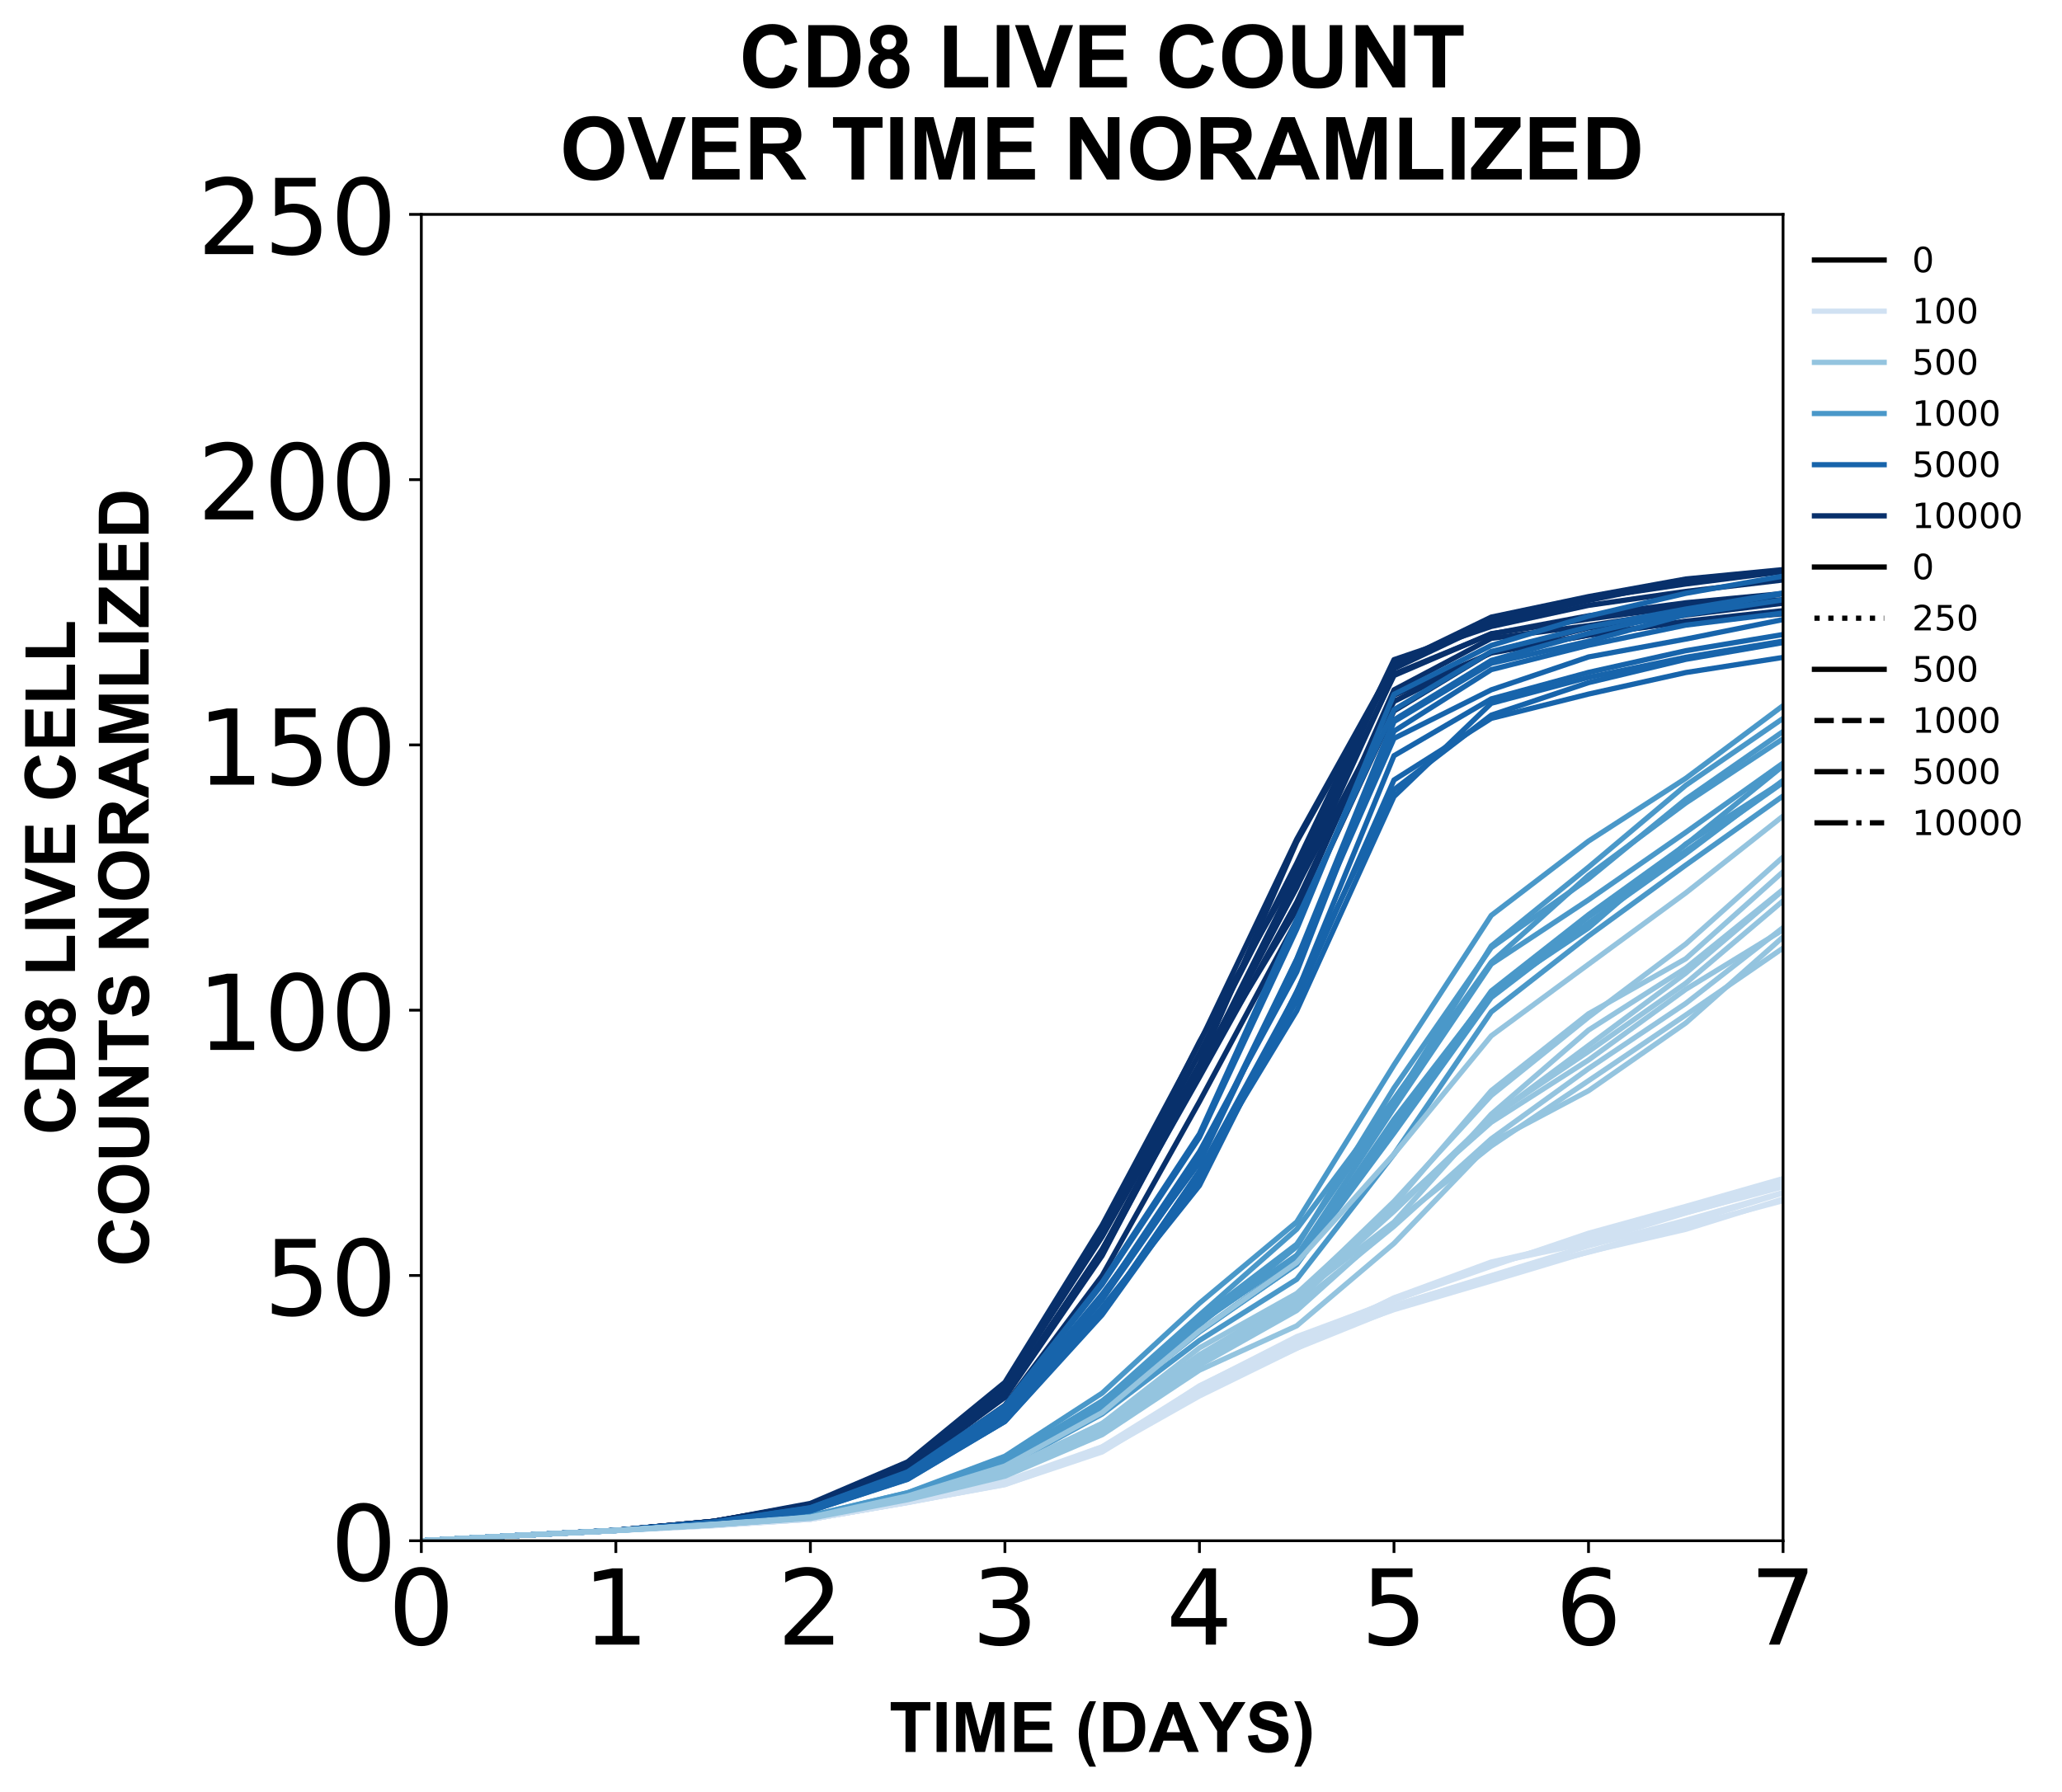<?xml version="1.0" encoding="utf-8" standalone="no"?>
<!DOCTYPE svg PUBLIC "-//W3C//DTD SVG 1.1//EN"
  "http://www.w3.org/Graphics/SVG/1.1/DTD/svg11.dtd">
<!-- Created with matplotlib (https://matplotlib.org/) -->
<svg height="514.025pt" version="1.1" viewBox="0 0 591.463 514.025" width="591.463pt" xmlns="http://www.w3.org/2000/svg" xmlns:xlink="http://www.w3.org/1999/xlink">
 <defs>
  <style type="text/css">
*{stroke-linecap:butt;stroke-linejoin:round;}
  </style>
 </defs>
 <g id="figure_1">
  <g id="patch_1">
   <path d="M -0 514.025 
L 591.463 514.025 
L 591.463 0 
L -0 0 
z
" style="fill:#ffffff;"/>
  </g>
  <g id="axes_1">
   <g id="patch_2">
    <path d="M 120.851 442.022 
L 511.451 442.022 
L 511.451 61.502 
L 120.851 61.502 
z
" style="fill:#ffffff;"/>
   </g>
   <g id="matplotlib.axis_1">
    <g id="xtick_1">
     <g id="line2d_1">
      <defs>
       <path d="M 0 0 
L 0 3.5 
" id="m09c9335e29" style="stroke:#000000;stroke-width:0.8;"/>
      </defs>
      <g>
       <use style="stroke:#000000;stroke-width:0.8;" x="120.851" xlink:href="#m09c9335e29" y="442.022"/>
      </g>
     </g>
     <g id="text_1">
      <!-- 0 -->
      <defs>
       <path d="M 31.781 66.406 
Q 24.172 66.406 20.328 58.906 
Q 16.5 51.422 16.5 36.375 
Q 16.5 21.391 20.328 13.891 
Q 24.172 6.391 31.781 6.391 
Q 39.453 6.391 43.281 13.891 
Q 47.125 21.391 47.125 36.375 
Q 47.125 51.422 43.281 58.906 
Q 39.453 66.406 31.781 66.406 
z
M 31.781 74.219 
Q 44.047 74.219 50.516 64.516 
Q 56.984 54.828 56.984 36.375 
Q 56.984 17.969 50.516 8.266 
Q 44.047 -1.422 31.781 -1.422 
Q 19.531 -1.422 13.062 8.266 
Q 6.594 17.969 6.594 36.375 
Q 6.594 54.828 13.062 64.516 
Q 19.531 74.219 31.781 74.219 
z
" id="DejaVuSans-48"/>
      </defs>
      <g transform="translate(111.307 471.817)scale(0.3 -0.3)">
       <use xlink:href="#DejaVuSans-48"/>
      </g>
     </g>
    </g>
    <g id="xtick_2">
     <g id="line2d_2">
      <g>
       <use style="stroke:#000000;stroke-width:0.8;" x="176.651" xlink:href="#m09c9335e29" y="442.022"/>
      </g>
     </g>
     <g id="text_2">
      <!-- 1 -->
      <defs>
       <path d="M 12.406 8.297 
L 28.516 8.297 
L 28.516 63.922 
L 10.984 60.406 
L 10.984 69.391 
L 28.422 72.906 
L 38.281 72.906 
L 38.281 8.297 
L 54.391 8.297 
L 54.391 0 
L 12.406 0 
z
" id="DejaVuSans-49"/>
      </defs>
      <g transform="translate(167.107 471.817)scale(0.3 -0.3)">
       <use xlink:href="#DejaVuSans-49"/>
      </g>
     </g>
    </g>
    <g id="xtick_3">
     <g id="line2d_3">
      <g>
       <use style="stroke:#000000;stroke-width:0.8;" x="232.451" xlink:href="#m09c9335e29" y="442.022"/>
      </g>
     </g>
     <g id="text_3">
      <!-- 2 -->
      <defs>
       <path d="M 19.188 8.297 
L 53.609 8.297 
L 53.609 0 
L 7.328 0 
L 7.328 8.297 
Q 12.938 14.109 22.625 23.891 
Q 32.328 33.688 34.812 36.531 
Q 39.547 41.844 41.422 45.531 
Q 43.312 49.219 43.312 52.781 
Q 43.312 58.594 39.234 62.25 
Q 35.156 65.922 28.609 65.922 
Q 23.969 65.922 18.812 64.312 
Q 13.672 62.703 7.812 59.422 
L 7.812 69.391 
Q 13.766 71.781 18.938 73 
Q 24.125 74.219 28.422 74.219 
Q 39.75 74.219 46.484 68.547 
Q 53.219 62.891 53.219 53.422 
Q 53.219 48.922 51.531 44.891 
Q 49.859 40.875 45.406 35.406 
Q 44.188 33.984 37.641 27.219 
Q 31.109 20.453 19.188 8.297 
z
" id="DejaVuSans-50"/>
      </defs>
      <g transform="translate(222.907 471.817)scale(0.3 -0.3)">
       <use xlink:href="#DejaVuSans-50"/>
      </g>
     </g>
    </g>
    <g id="xtick_4">
     <g id="line2d_4">
      <g>
       <use style="stroke:#000000;stroke-width:0.8;" x="288.251" xlink:href="#m09c9335e29" y="442.022"/>
      </g>
     </g>
     <g id="text_4">
      <!-- 3 -->
      <defs>
       <path d="M 40.578 39.312 
Q 47.656 37.797 51.625 33 
Q 55.609 28.219 55.609 21.188 
Q 55.609 10.406 48.188 4.484 
Q 40.766 -1.422 27.094 -1.422 
Q 22.516 -1.422 17.656 -0.516 
Q 12.797 0.391 7.625 2.203 
L 7.625 11.719 
Q 11.719 9.328 16.594 8.109 
Q 21.484 6.891 26.812 6.891 
Q 36.078 6.891 40.938 10.547 
Q 45.797 14.203 45.797 21.188 
Q 45.797 27.641 41.281 31.266 
Q 36.766 34.906 28.719 34.906 
L 20.219 34.906 
L 20.219 43.016 
L 29.109 43.016 
Q 36.375 43.016 40.234 45.922 
Q 44.094 48.828 44.094 54.297 
Q 44.094 59.906 40.109 62.906 
Q 36.141 65.922 28.719 65.922 
Q 24.656 65.922 20.016 65.031 
Q 15.375 64.156 9.812 62.312 
L 9.812 71.094 
Q 15.438 72.656 20.344 73.438 
Q 25.25 74.219 29.594 74.219 
Q 40.828 74.219 47.359 69.109 
Q 53.906 64.016 53.906 55.328 
Q 53.906 49.266 50.438 45.094 
Q 46.969 40.922 40.578 39.312 
z
" id="DejaVuSans-51"/>
      </defs>
      <g transform="translate(278.707 471.817)scale(0.3 -0.3)">
       <use xlink:href="#DejaVuSans-51"/>
      </g>
     </g>
    </g>
    <g id="xtick_5">
     <g id="line2d_5">
      <g>
       <use style="stroke:#000000;stroke-width:0.8;" x="344.051" xlink:href="#m09c9335e29" y="442.022"/>
      </g>
     </g>
     <g id="text_5">
      <!-- 4 -->
      <defs>
       <path d="M 37.797 64.312 
L 12.891 25.391 
L 37.797 25.391 
z
M 35.203 72.906 
L 47.609 72.906 
L 47.609 25.391 
L 58.016 25.391 
L 58.016 17.188 
L 47.609 17.188 
L 47.609 0 
L 37.797 0 
L 37.797 17.188 
L 4.891 17.188 
L 4.891 26.703 
z
" id="DejaVuSans-52"/>
      </defs>
      <g transform="translate(334.507 471.817)scale(0.3 -0.3)">
       <use xlink:href="#DejaVuSans-52"/>
      </g>
     </g>
    </g>
    <g id="xtick_6">
     <g id="line2d_6">
      <g>
       <use style="stroke:#000000;stroke-width:0.8;" x="399.851" xlink:href="#m09c9335e29" y="442.022"/>
      </g>
     </g>
     <g id="text_6">
      <!-- 5 -->
      <defs>
       <path d="M 10.797 72.906 
L 49.516 72.906 
L 49.516 64.594 
L 19.828 64.594 
L 19.828 46.734 
Q 21.969 47.469 24.109 47.828 
Q 26.266 48.188 28.422 48.188 
Q 40.625 48.188 47.75 41.5 
Q 54.891 34.812 54.891 23.391 
Q 54.891 11.625 47.562 5.094 
Q 40.234 -1.422 26.906 -1.422 
Q 22.312 -1.422 17.547 -0.641 
Q 12.797 0.141 7.719 1.703 
L 7.719 11.625 
Q 12.109 9.234 16.797 8.062 
Q 21.484 6.891 26.703 6.891 
Q 35.156 6.891 40.078 11.328 
Q 45.016 15.766 45.016 23.391 
Q 45.016 31 40.078 35.438 
Q 35.156 39.891 26.703 39.891 
Q 22.75 39.891 18.812 39.016 
Q 14.891 38.141 10.797 36.281 
z
" id="DejaVuSans-53"/>
      </defs>
      <g transform="translate(390.307 471.817)scale(0.3 -0.3)">
       <use xlink:href="#DejaVuSans-53"/>
      </g>
     </g>
    </g>
    <g id="xtick_7">
     <g id="line2d_7">
      <g>
       <use style="stroke:#000000;stroke-width:0.8;" x="455.651" xlink:href="#m09c9335e29" y="442.022"/>
      </g>
     </g>
     <g id="text_7">
      <!-- 6 -->
      <defs>
       <path d="M 33.016 40.375 
Q 26.375 40.375 22.484 35.828 
Q 18.609 31.297 18.609 23.391 
Q 18.609 15.531 22.484 10.953 
Q 26.375 6.391 33.016 6.391 
Q 39.656 6.391 43.531 10.953 
Q 47.406 15.531 47.406 23.391 
Q 47.406 31.297 43.531 35.828 
Q 39.656 40.375 33.016 40.375 
z
M 52.594 71.297 
L 52.594 62.312 
Q 48.875 64.062 45.094 64.984 
Q 41.312 65.922 37.594 65.922 
Q 27.828 65.922 22.672 59.328 
Q 17.531 52.734 16.797 39.406 
Q 19.672 43.656 24.016 45.922 
Q 28.375 48.188 33.594 48.188 
Q 44.578 48.188 50.953 41.516 
Q 57.328 34.859 57.328 23.391 
Q 57.328 12.156 50.688 5.359 
Q 44.047 -1.422 33.016 -1.422 
Q 20.359 -1.422 13.672 8.266 
Q 6.984 17.969 6.984 36.375 
Q 6.984 53.656 15.188 63.938 
Q 23.391 74.219 37.203 74.219 
Q 40.922 74.219 44.703 73.484 
Q 48.484 72.75 52.594 71.297 
z
" id="DejaVuSans-54"/>
      </defs>
      <g transform="translate(446.107 471.817)scale(0.3 -0.3)">
       <use xlink:href="#DejaVuSans-54"/>
      </g>
     </g>
    </g>
    <g id="xtick_8">
     <g id="line2d_8">
      <g>
       <use style="stroke:#000000;stroke-width:0.8;" x="511.451" xlink:href="#m09c9335e29" y="442.022"/>
      </g>
     </g>
     <g id="text_8">
      <!-- 7 -->
      <defs>
       <path d="M 8.203 72.906 
L 55.078 72.906 
L 55.078 68.703 
L 28.609 0 
L 18.312 0 
L 43.219 64.594 
L 8.203 64.594 
z
" id="DejaVuSans-55"/>
      </defs>
      <g transform="translate(501.907 471.817)scale(0.3 -0.3)">
       <use xlink:href="#DejaVuSans-55"/>
      </g>
     </g>
    </g>
    <g id="text_9">
     <!-- TIME (DAYS) -->
     <defs>
      <path d="M 23.391 0 
L 23.391 59.469 
L 2.156 59.469 
L 2.156 71.578 
L 59.031 71.578 
L 59.031 59.469 
L 37.844 59.469 
L 37.844 0 
z
" id="Arial-BoldMT-84"/>
      <path d="M 6.844 0 
L 6.844 71.578 
L 21.297 71.578 
L 21.297 0 
z
" id="Arial-BoldMT-73"/>
      <path d="M 7.078 0 
L 7.078 71.578 
L 28.719 71.578 
L 41.703 22.75 
L 54.547 71.578 
L 76.219 71.578 
L 76.219 0 
L 62.797 0 
L 62.797 56.344 
L 48.578 0 
L 34.672 0 
L 20.516 56.344 
L 20.516 0 
z
" id="Arial-BoldMT-77"/>
      <path d="M 7.281 0 
L 7.281 71.578 
L 60.359 71.578 
L 60.359 59.469 
L 21.734 59.469 
L 21.734 43.609 
L 57.672 43.609 
L 57.672 31.547 
L 21.734 31.547 
L 21.734 12.062 
L 61.719 12.062 
L 61.719 0 
z
" id="Arial-BoldMT-69"/>
      <path id="Arial-BoldMT-32"/>
      <path d="M 29.938 -21.047 
L 20.516 -21.047 
Q 13.031 -9.766 9.125 2.391 
Q 5.219 14.547 5.219 25.922 
Q 5.219 40.047 10.062 52.641 
Q 14.266 63.578 20.703 72.797 
L 30.078 72.797 
Q 23.391 58.016 20.875 47.625 
Q 18.359 37.25 18.359 25.641 
Q 18.359 17.625 19.844 9.219 
Q 21.344 0.828 23.922 -6.734 
Q 25.641 -11.719 29.938 -21.047 
z
" id="Arial-BoldMT-40"/>
      <path d="M 7.234 71.578 
L 33.641 71.578 
Q 42.578 71.578 47.266 70.219 
Q 53.562 68.359 58.047 63.625 
Q 62.547 58.891 64.891 52.031 
Q 67.234 45.172 67.234 35.109 
Q 67.234 26.266 65.047 19.875 
Q 62.359 12.062 57.375 7.234 
Q 53.609 3.562 47.219 1.516 
Q 42.438 0 34.422 0 
L 7.234 0 
z
M 21.688 59.469 
L 21.688 12.062 
L 32.469 12.062 
Q 38.531 12.062 41.219 12.75 
Q 44.734 13.625 47.047 15.719 
Q 49.359 17.828 50.828 22.625 
Q 52.297 27.438 52.297 35.75 
Q 52.297 44.047 50.828 48.484 
Q 49.359 52.938 46.719 55.422 
Q 44.094 57.906 40.047 58.797 
Q 37.016 59.469 28.172 59.469 
z
" id="Arial-BoldMT-68"/>
      <path d="M 71.828 0 
L 56.109 0 
L 49.859 16.266 
L 21.234 16.266 
L 15.328 0 
L 0 0 
L 27.875 71.578 
L 43.172 71.578 
z
M 45.219 28.328 
L 35.359 54.891 
L 25.688 28.328 
z
" id="Arial-BoldMT-65"/>
      <path d="M 26.078 0 
L 26.078 30.125 
L -0.141 71.578 
L 16.797 71.578 
L 33.641 43.266 
L 50.141 71.578 
L 66.797 71.578 
L 40.484 30.031 
L 40.484 0 
z
" id="Arial-BoldMT-89"/>
      <path d="M 3.609 23.297 
L 17.672 24.656 
Q 18.953 17.578 22.828 14.25 
Q 26.703 10.938 33.297 10.938 
Q 40.281 10.938 43.812 13.891 
Q 47.359 16.844 47.359 20.797 
Q 47.359 23.344 45.875 25.125 
Q 44.391 26.906 40.672 28.219 
Q 38.141 29.109 29.109 31.344 
Q 17.484 34.234 12.797 38.422 
Q 6.203 44.344 6.203 52.828 
Q 6.203 58.297 9.297 63.062 
Q 12.406 67.828 18.234 70.312 
Q 24.078 72.797 32.328 72.797 
Q 45.797 72.797 52.609 66.891 
Q 59.422 60.984 59.766 51.125 
L 45.312 50.484 
Q 44.391 56 41.328 58.422 
Q 38.281 60.844 32.172 60.844 
Q 25.875 60.844 22.312 58.25 
Q 20.016 56.594 20.016 53.812 
Q 20.016 51.266 22.172 49.469 
Q 24.906 47.172 35.453 44.672 
Q 46 42.188 51.047 39.516 
Q 56.109 36.859 58.953 32.25 
Q 61.812 27.641 61.812 20.844 
Q 61.812 14.703 58.391 9.328 
Q 54.984 3.953 48.734 1.344 
Q 42.484 -1.266 33.156 -1.266 
Q 19.578 -1.266 12.297 5 
Q 5.031 11.281 3.609 23.297 
z
" id="Arial-BoldMT-83"/>
      <path d="M 3.375 -21.047 
Q 7.422 -12.359 9.078 -7.719 
Q 10.75 -3.078 12.156 2.969 
Q 13.578 9.031 14.25 14.469 
Q 14.938 19.922 14.938 25.641 
Q 14.938 37.25 12.453 47.625 
Q 9.969 58.016 3.266 72.797 
L 12.594 72.797 
Q 19.969 62.312 24.047 50.531 
Q 28.125 38.766 28.125 26.656 
Q 28.125 16.453 24.906 4.781 
Q 21.234 -8.297 12.844 -21.047 
z
" id="Arial-BoldMT-41"/>
     </defs>
     <g transform="translate(255.057 502.615)scale(0.2 -0.2)">
      <use xlink:href="#Arial-BoldMT-84"/>
      <use x="61.084" xlink:href="#Arial-BoldMT-73"/>
      <use x="88.867" xlink:href="#Arial-BoldMT-77"/>
      <use x="172.168" xlink:href="#Arial-BoldMT-69"/>
      <use x="238.867" xlink:href="#Arial-BoldMT-32"/>
      <use x="266.65" xlink:href="#Arial-BoldMT-40"/>
      <use x="299.951" xlink:href="#Arial-BoldMT-68"/>
      <use x="372.168" xlink:href="#Arial-BoldMT-65"/>
      <use x="444.244" xlink:href="#Arial-BoldMT-89"/>
      <use x="510.943" xlink:href="#Arial-BoldMT-83"/>
      <use x="577.643" xlink:href="#Arial-BoldMT-41"/>
     </g>
    </g>
   </g>
   <g id="matplotlib.axis_2">
    <g id="ytick_1">
     <g id="line2d_9">
      <defs>
       <path d="M 0 0 
L -3.5 0 
" id="m9131a59beb" style="stroke:#000000;stroke-width:0.8;"/>
      </defs>
      <g>
       <use style="stroke:#000000;stroke-width:0.8;" x="120.851" xlink:href="#m9131a59beb" y="442.022"/>
      </g>
     </g>
     <g id="text_10">
      <!-- 0 -->
      <g transform="translate(94.763 453.419)scale(0.3 -0.3)">
       <use xlink:href="#DejaVuSans-48"/>
      </g>
     </g>
    </g>
    <g id="ytick_2">
     <g id="line2d_10">
      <g>
       <use style="stroke:#000000;stroke-width:0.8;" x="120.851" xlink:href="#m9131a59beb" y="365.918"/>
      </g>
     </g>
     <g id="text_11">
      <!-- 50 -->
      <g transform="translate(75.676 377.315)scale(0.3 -0.3)">
       <use xlink:href="#DejaVuSans-53"/>
       <use x="63.623" xlink:href="#DejaVuSans-48"/>
      </g>
     </g>
    </g>
    <g id="ytick_3">
     <g id="line2d_11">
      <g>
       <use style="stroke:#000000;stroke-width:0.8;" x="120.851" xlink:href="#m9131a59beb" y="289.814"/>
      </g>
     </g>
     <g id="text_12">
      <!-- 100 -->
      <g transform="translate(56.588 301.211)scale(0.3 -0.3)">
       <use xlink:href="#DejaVuSans-49"/>
       <use x="63.623" xlink:href="#DejaVuSans-48"/>
       <use x="127.246" xlink:href="#DejaVuSans-48"/>
      </g>
     </g>
    </g>
    <g id="ytick_4">
     <g id="line2d_12">
      <g>
       <use style="stroke:#000000;stroke-width:0.8;" x="120.851" xlink:href="#m9131a59beb" y="213.71"/>
      </g>
     </g>
     <g id="text_13">
      <!-- 150 -->
      <g transform="translate(56.588 225.107)scale(0.3 -0.3)">
       <use xlink:href="#DejaVuSans-49"/>
       <use x="63.623" xlink:href="#DejaVuSans-53"/>
       <use x="127.246" xlink:href="#DejaVuSans-48"/>
      </g>
     </g>
    </g>
    <g id="ytick_5">
     <g id="line2d_13">
      <g>
       <use style="stroke:#000000;stroke-width:0.8;" x="120.851" xlink:href="#m9131a59beb" y="137.606"/>
      </g>
     </g>
     <g id="text_14">
      <!-- 200 -->
      <g transform="translate(56.588 149.003)scale(0.3 -0.3)">
       <use xlink:href="#DejaVuSans-50"/>
       <use x="63.623" xlink:href="#DejaVuSans-48"/>
       <use x="127.246" xlink:href="#DejaVuSans-48"/>
      </g>
     </g>
    </g>
    <g id="ytick_6">
     <g id="line2d_14">
      <g>
       <use style="stroke:#000000;stroke-width:0.8;" x="120.851" xlink:href="#m9131a59beb" y="61.502"/>
      </g>
     </g>
     <g id="text_15">
      <!-- 250 -->
      <g transform="translate(56.588 72.899)scale(0.3 -0.3)">
       <use xlink:href="#DejaVuSans-50"/>
       <use x="63.623" xlink:href="#DejaVuSans-53"/>
       <use x="127.246" xlink:href="#DejaVuSans-48"/>
      </g>
     </g>
    </g>
    <g id="text_16">
     <!-- CD8 LIVE CELL -->
     <defs>
      <path d="M 53.078 26.312 
L 67.094 21.875 
Q 63.875 10.156 56.375 4.469 
Q 48.875 -1.219 37.359 -1.219 
Q 23.094 -1.219 13.906 8.516 
Q 4.734 18.266 4.734 35.156 
Q 4.734 53.031 13.953 62.906 
Q 23.188 72.797 38.234 72.797 
Q 51.375 72.797 59.578 65.047 
Q 64.453 60.453 66.891 51.859 
L 52.594 48.438 
Q 51.312 54 47.281 57.219 
Q 43.266 60.453 37.5 60.453 
Q 29.547 60.453 24.578 54.734 
Q 19.625 49.031 19.625 36.234 
Q 19.625 22.656 24.5 16.891 
Q 29.391 11.141 37.203 11.141 
Q 42.969 11.141 47.109 14.797 
Q 51.266 18.453 53.078 26.312 
z
" id="Arial-BoldMT-67"/>
      <path d="M 16.016 38.625 
Q 10.688 40.875 8.266 44.797 
Q 5.859 48.734 5.859 53.422 
Q 5.859 61.422 11.453 66.641 
Q 17.047 71.875 27.344 71.875 
Q 37.547 71.875 43.188 66.641 
Q 48.828 61.422 48.828 53.422 
Q 48.828 48.438 46.234 44.547 
Q 43.656 40.672 38.969 38.625 
Q 44.922 36.234 48.016 31.641 
Q 51.125 27.047 51.125 21.047 
Q 51.125 11.141 44.797 4.938 
Q 38.484 -1.266 27.984 -1.266 
Q 18.219 -1.266 11.719 3.859 
Q 4.047 9.906 4.047 20.453 
Q 4.047 26.266 6.922 31.125 
Q 9.812 35.984 16.016 38.625 
z
M 18.844 52.438 
Q 18.844 48.344 21.156 46.047 
Q 23.484 43.75 27.344 43.75 
Q 31.25 43.75 33.594 46.062 
Q 35.938 48.391 35.938 52.484 
Q 35.938 56.344 33.609 58.656 
Q 31.297 60.984 27.484 60.984 
Q 23.531 60.984 21.188 58.641 
Q 18.844 56.297 18.844 52.438 
z
M 17.578 21.781 
Q 17.578 16.109 20.484 12.938 
Q 23.391 9.766 27.734 9.766 
Q 31.984 9.766 34.766 12.812 
Q 37.547 15.875 37.547 21.625 
Q 37.547 26.656 34.719 29.703 
Q 31.891 32.766 27.547 32.766 
Q 22.516 32.766 20.047 29.297 
Q 17.578 25.828 17.578 21.781 
z
" id="Arial-BoldMT-56"/>
      <path d="M 7.672 0 
L 7.672 71 
L 22.125 71 
L 22.125 12.062 
L 58.062 12.062 
L 58.062 0 
z
" id="Arial-BoldMT-76"/>
      <path d="M 25.531 0 
L -0.047 71.578 
L 15.625 71.578 
L 33.734 18.609 
L 51.266 71.578 
L 66.609 71.578 
L 40.969 0 
z
" id="Arial-BoldMT-86"/>
     </defs>
     <g transform="translate(21.516 325.657)rotate(-90)scale(0.2 -0.2)">
      <use xlink:href="#Arial-BoldMT-67"/>
      <use x="72.217" xlink:href="#Arial-BoldMT-68"/>
      <use x="144.434" xlink:href="#Arial-BoldMT-56"/>
      <use x="200.049" xlink:href="#Arial-BoldMT-32"/>
      <use x="227.832" xlink:href="#Arial-BoldMT-76"/>
      <use x="288.916" xlink:href="#Arial-BoldMT-73"/>
      <use x="316.699" xlink:href="#Arial-BoldMT-86"/>
      <use x="383.398" xlink:href="#Arial-BoldMT-69"/>
      <use x="450.098" xlink:href="#Arial-BoldMT-32"/>
      <use x="477.881" xlink:href="#Arial-BoldMT-67"/>
      <use x="550.098" xlink:href="#Arial-BoldMT-69"/>
      <use x="616.797" xlink:href="#Arial-BoldMT-76"/>
      <use x="677.881" xlink:href="#Arial-BoldMT-76"/>
     </g>
     <!-- COUNTS NORAMLIZED -->
     <defs>
      <path d="M 4.344 35.359 
Q 4.344 46.297 7.625 53.719 
Q 10.062 59.188 14.281 63.531 
Q 18.5 67.875 23.531 69.969 
Q 30.219 72.797 38.969 72.797 
Q 54.781 72.797 64.281 62.984 
Q 73.781 53.172 73.781 35.688 
Q 73.781 18.359 64.359 8.562 
Q 54.938 -1.219 39.156 -1.219 
Q 23.188 -1.219 13.766 8.516 
Q 4.344 18.266 4.344 35.359 
z
M 19.234 35.844 
Q 19.234 23.688 24.844 17.406 
Q 30.469 11.141 39.109 11.141 
Q 47.75 11.141 53.297 17.359 
Q 58.844 23.578 58.844 36.031 
Q 58.844 48.344 53.438 54.391 
Q 48.047 60.453 39.109 60.453 
Q 30.172 60.453 24.703 54.312 
Q 19.234 48.188 19.234 35.844 
z
" id="Arial-BoldMT-79"/>
      <path d="M 7.172 71.578 
L 21.625 71.578 
L 21.625 32.812 
Q 21.625 23.578 22.172 20.844 
Q 23.094 16.453 26.578 13.797 
Q 30.078 11.141 36.141 11.141 
Q 42.281 11.141 45.406 13.641 
Q 48.531 16.156 49.172 19.812 
Q 49.812 23.484 49.812 31.984 
L 49.812 71.578 
L 64.266 71.578 
L 64.266 33.984 
Q 64.266 21.094 63.094 15.766 
Q 61.922 10.453 58.766 6.781 
Q 55.609 3.125 50.328 0.953 
Q 45.062 -1.219 36.578 -1.219 
Q 26.312 -1.219 21.016 1.141 
Q 15.719 3.516 12.641 7.297 
Q 9.578 11.078 8.594 15.234 
Q 7.172 21.391 7.172 33.406 
z
" id="Arial-BoldMT-85"/>
      <path d="M 7.422 0 
L 7.422 71.578 
L 21.484 71.578 
L 50.781 23.781 
L 50.781 71.578 
L 64.203 71.578 
L 64.203 0 
L 49.703 0 
L 20.844 46.688 
L 20.844 0 
z
" id="Arial-BoldMT-78"/>
      <path d="M 7.328 0 
L 7.328 71.578 
L 37.75 71.578 
Q 49.219 71.578 54.422 69.641 
Q 59.625 67.719 62.75 62.781 
Q 65.875 57.859 65.875 51.516 
Q 65.875 43.453 61.125 38.203 
Q 56.391 32.953 46.969 31.594 
Q 51.656 28.859 54.703 25.578 
Q 57.766 22.312 62.938 13.969 
L 71.688 0 
L 54.391 0 
L 43.953 15.578 
Q 38.375 23.922 36.328 26.094 
Q 34.281 28.266 31.984 29.078 
Q 29.688 29.891 24.703 29.891 
L 21.781 29.891 
L 21.781 0 
z
M 21.781 41.312 
L 32.469 41.312 
Q 42.875 41.312 45.453 42.188 
Q 48.047 43.062 49.516 45.203 
Q 50.984 47.359 50.984 50.594 
Q 50.984 54.203 49.047 56.422 
Q 47.125 58.641 43.609 59.234 
Q 41.844 59.469 33.062 59.469 
L 21.781 59.469 
z
" id="Arial-BoldMT-82"/>
      <path d="M 1.078 0 
L 1.078 13.031 
L 38.672 59.469 
L 5.328 59.469 
L 5.328 71.578 
L 57.719 71.578 
L 57.719 60.359 
L 18.5 12.062 
L 59.234 12.062 
L 59.234 0 
z
" id="Arial-BoldMT-90"/>
     </defs>
     <g transform="translate(42.641 363.421)rotate(-90)scale(0.2 -0.2)">
      <use xlink:href="#Arial-BoldMT-67"/>
      <use x="72.217" xlink:href="#Arial-BoldMT-79"/>
      <use x="150" xlink:href="#Arial-BoldMT-85"/>
      <use x="222.217" xlink:href="#Arial-BoldMT-78"/>
      <use x="294.434" xlink:href="#Arial-BoldMT-84"/>
      <use x="355.518" xlink:href="#Arial-BoldMT-83"/>
      <use x="422.217" xlink:href="#Arial-BoldMT-32"/>
      <use x="450" xlink:href="#Arial-BoldMT-78"/>
      <use x="522.217" xlink:href="#Arial-BoldMT-79"/>
      <use x="600" xlink:href="#Arial-BoldMT-82"/>
      <use x="672.217" xlink:href="#Arial-BoldMT-65"/>
      <use x="744.434" xlink:href="#Arial-BoldMT-77"/>
      <use x="827.734" xlink:href="#Arial-BoldMT-76"/>
      <use x="888.818" xlink:href="#Arial-BoldMT-73"/>
      <use x="916.602" xlink:href="#Arial-BoldMT-90"/>
      <use x="977.686" xlink:href="#Arial-BoldMT-69"/>
      <use x="1044.385" xlink:href="#Arial-BoldMT-68"/>
     </g>
    </g>
   </g>
   <g id="line2d_15">
    <path clip-path="url(#p92d4212df2)" d="M 120.851 442.022 
L 148.751 440.499 
L 176.651 439.014 
L 204.551 436.493 
L 232.451 432.085 
L 260.351 420.926 
L 288.251 399.994 
L 316.151 358.356 
L 344.051 309.034 
L 371.951 258.8 
L 399.851 199.445 
L 427.751 187.341 
L 455.651 182.215 
L 483.551 178.312 
L 511.451 176.096 
" style="fill:none;stroke:#08306b;stroke-linecap:square;stroke-width:1.5;"/>
   </g>
   <g id="line2d_16">
    <path clip-path="url(#p92d4212df2)" d="M 120.851 442.022 
L 148.751 440.499 
L 176.651 439.044 
L 204.551 436.463 
L 232.451 431.623 
L 260.351 420.14 
L 288.251 397.887 
L 316.151 354.794 
L 344.051 305.278 
L 371.951 241.545 
L 399.851 191.816 
L 427.751 178.568 
L 455.651 172.26 
L 483.551 166.556 
L 511.451 163.682 
" style="fill:none;stroke:#08306b;stroke-linecap:square;stroke-width:1.5;"/>
   </g>
   <g id="line2d_17">
    <path clip-path="url(#p92d4212df2)" d="M 120.851 442.022 
L 148.751 440.499 
L 176.651 439.044 
L 204.551 436.506 
L 232.451 431.306 
L 260.351 419.385 
L 288.251 396.56 
L 316.151 351.458 
L 344.051 299.22 
L 371.951 240.754 
L 399.851 190.562 
L 427.751 177.034 
L 455.651 171.152 
L 483.551 166.105 
L 511.451 163.408 
" style="fill:none;stroke:#08306b;stroke-linecap:square;stroke-width:1.5;"/>
   </g>
   <g id="line2d_18">
    <path clip-path="url(#p92d4212df2)" d="M 120.851 442.022 
L 148.751 440.499 
L 176.651 439.032 
L 204.551 436.463 
L 232.451 431.72 
L 260.351 420.371 
L 288.251 398.192 
L 316.151 353.991 
L 344.051 302.215 
L 371.951 247.64 
L 399.851 189.241 
L 427.751 179.725 
L 455.651 173.667 
L 483.551 169.667 
L 511.451 166.385 
" style="fill:none;stroke:#08306b;stroke-linecap:square;stroke-width:1.5;"/>
   </g>
   <g id="line2d_19">
    <path clip-path="url(#p92d4212df2)" d="M 120.851 442.022 
L 148.751 440.499 
L 176.651 439.02 
L 204.551 436.457 
L 232.451 432.152 
L 260.351 421.394 
L 288.251 400.883 
L 316.151 360.225 
L 344.051 307.074 
L 371.951 260.967 
L 399.851 197.904 
L 427.751 183.14 
L 455.651 179.475 
L 483.551 175.201 
L 511.451 172.906 
" style="fill:none;stroke:#08306b;stroke-linecap:square;stroke-width:1.5;"/>
   </g>
   <g id="line2d_20">
    <path clip-path="url(#p92d4212df2)" d="M 120.851 442.022 
L 148.751 440.499 
L 176.651 439.087 
L 204.551 436.658 
L 232.451 432.646 
L 260.351 422.49 
L 288.251 403.178 
L 316.151 365.93 
L 344.051 316.048 
L 371.951 264.072 
L 399.851 203.956 
L 427.751 187.031 
L 455.651 180.132 
L 483.551 176.455 
L 511.451 173.058 
" style="fill:none;stroke:#08306b;stroke-linecap:square;stroke-width:1.5;"/>
   </g>
   <g id="line2d_21">
    <path clip-path="url(#p92d4212df2)" d="M 120.851 442.022 
L 148.751 440.499 
L 176.651 439.038 
L 204.551 436.445 
L 232.451 431.562 
L 260.351 420.031 
L 288.251 397.766 
L 316.151 353.668 
L 344.051 298.824 
L 371.951 249.759 
L 399.851 190.129 
L 427.751 178.19 
L 455.651 171.67 
L 483.551 167.536 
L 511.451 163.992 
" style="fill:none;stroke:#08306b;stroke-linecap:square;stroke-width:1.5;"/>
   </g>
   <g id="line2d_22">
    <path clip-path="url(#p92d4212df2)" d="M 120.851 442.022 
L 148.751 440.499 
L 176.651 439.026 
L 204.551 436.469 
L 232.451 432.018 
L 260.351 421.291 
L 288.251 400.353 
L 316.151 359.056 
L 344.051 307.232 
L 371.951 251.53 
L 399.851 193.795 
L 427.751 181.782 
L 455.651 177.594 
L 483.551 173.922 
L 511.451 172.035 
" style="fill:none;stroke:#08306b;stroke-linecap:square;stroke-width:1.5;"/>
   </g>
   <g id="line2d_23">
    <path clip-path="url(#p92d4212df2)" d="M 120.851 442.022 
L 148.751 440.499 
L 176.651 439.069 
L 204.551 436.658 
L 232.451 432.049 
L 260.351 421.175 
L 288.251 399.921 
L 316.151 358.563 
L 344.051 306.276 
L 371.951 254.66 
L 399.851 193.375 
L 427.751 181.886 
L 455.651 176.662 
L 483.551 172.918 
L 511.451 170.269 
" style="fill:none;stroke:#08306b;stroke-linecap:square;stroke-width:1.5;"/>
   </g>
   <g id="line2d_24">
    <path clip-path="url(#p92d4212df2)" d="M 120.851 442.022 
L 148.751 440.499 
L 176.651 439.069 
L 204.551 436.506 
L 232.451 432.317 
L 260.351 421.638 
L 288.251 400.621 
L 316.151 359.829 
L 344.051 308.06 
L 371.951 254.337 
L 399.851 201.241 
L 427.751 187.164 
L 455.651 182.203 
L 483.551 178.215 
L 511.451 175.189 
" style="fill:none;stroke:#08306b;stroke-linecap:square;stroke-width:1.5;"/>
   </g>
   <g id="line2d_25">
    <path clip-path="url(#p92d4212df2)" d="M 120.851 442.022 
L 148.751 440.499 
L 176.651 439.05 
L 204.551 437.467 
L 232.451 435.111 
L 260.351 429.09 
L 288.251 420.305 
L 316.151 404.627 
L 344.051 382.112 
L 371.951 362.703 
L 399.851 325.071 
L 427.751 286.173 
L 455.651 264.784 
L 483.551 244.918 
L 511.451 223.871 
" style="fill:none;stroke:#4a98c9;stroke-linecap:square;stroke-width:1.5;"/>
   </g>
   <g id="line2d_26">
    <path clip-path="url(#p92d4212df2)" d="M 120.851 442.022 
L 148.751 440.499 
L 176.651 439.069 
L 204.551 437.382 
L 232.451 434.929 
L 260.351 428.755 
L 288.251 419.58 
L 316.151 402.752 
L 344.051 379.495 
L 371.951 360.328 
L 399.851 317.893 
L 427.751 276.59 
L 455.651 258.142 
L 483.551 238.769 
L 511.451 218.915 
" style="fill:none;stroke:#4a98c9;stroke-linecap:square;stroke-width:1.5;"/>
   </g>
   <g id="line2d_27">
    <path clip-path="url(#p92d4212df2)" d="M 120.851 442.022 
L 148.751 440.499 
L 176.651 439.075 
L 204.551 437.486 
L 232.451 435.172 
L 260.351 429.206 
L 288.251 420.895 
L 316.151 405.668 
L 344.051 384.548 
L 371.951 367.026 
L 399.851 331.123 
L 427.751 290.301 
L 455.651 268.504 
L 483.551 248.169 
L 511.451 228.34 
" style="fill:none;stroke:#4a98c9;stroke-linecap:square;stroke-width:1.5;"/>
   </g>
   <g id="line2d_28">
    <path clip-path="url(#p92d4212df2)" d="M 120.851 442.022 
L 148.751 440.499 
L 176.651 439.093 
L 204.551 437.358 
L 232.451 435.087 
L 260.351 428.719 
L 288.251 419.288 
L 316.151 403.178 
L 344.051 378.21 
L 371.951 356.937 
L 399.851 316.286 
L 427.751 271.39 
L 455.651 248.76 
L 483.551 225.29 
L 511.451 206.093 
" style="fill:none;stroke:#4a98c9;stroke-linecap:square;stroke-width:1.5;"/>
   </g>
   <g id="line2d_29">
    <path clip-path="url(#p92d4212df2)" d="M 120.851 442.022 
L 148.751 440.499 
L 176.651 439.069 
L 204.551 437.169 
L 232.451 435.05 
L 260.351 428.877 
L 288.251 419.318 
L 316.151 403.83 
L 344.051 381.887 
L 371.951 362.77 
L 399.851 324.334 
L 427.751 285.473 
L 455.651 263.001 
L 483.551 244.163 
L 511.451 224.498 
" style="fill:none;stroke:#4a98c9;stroke-linecap:square;stroke-width:1.5;"/>
   </g>
   <g id="line2d_30">
    <path clip-path="url(#p92d4212df2)" d="M 120.851 442.022 
L 148.751 440.499 
L 176.651 439.069 
L 204.551 437.187 
L 232.451 435.063 
L 260.351 428.749 
L 288.251 419.288 
L 316.151 403.044 
L 344.051 379.568 
L 371.951 360.091 
L 399.851 323.178 
L 427.751 284.31 
L 455.651 262.404 
L 483.551 242.306 
L 511.451 219.713 
" style="fill:none;stroke:#4a98c9;stroke-linecap:square;stroke-width:1.5;"/>
   </g>
   <g id="line2d_31">
    <path clip-path="url(#p92d4212df2)" d="M 120.851 442.022 
L 148.751 440.499 
L 176.651 439.075 
L 204.551 437.309 
L 232.451 434.898 
L 260.351 428.749 
L 288.251 419.19 
L 316.151 402.861 
L 344.051 381.875 
L 371.951 361.784 
L 399.851 321.101 
L 427.751 284.894 
L 455.651 266.215 
L 483.551 242.118 
L 511.451 224.163 
" style="fill:none;stroke:#4a98c9;stroke-linecap:square;stroke-width:1.5;"/>
   </g>
   <g id="line2d_32">
    <path clip-path="url(#p92d4212df2)" d="M 120.851 442.022 
L 148.751 440.499 
L 176.651 439.087 
L 204.551 437.212 
L 232.451 434.965 
L 260.351 428.451 
L 288.251 418.971 
L 316.151 401.881 
L 344.051 380.049 
L 371.951 357.668 
L 399.851 312.121 
L 427.751 271.877 
L 455.651 252.084 
L 483.551 229.283 
L 511.451 209.856 
" style="fill:none;stroke:#4a98c9;stroke-linecap:square;stroke-width:1.5;"/>
   </g>
   <g id="line2d_33">
    <path clip-path="url(#p92d4212df2)" d="M 120.851 442.022 
L 148.751 440.499 
L 176.651 439.069 
L 204.551 437.212 
L 232.451 434.843 
L 260.351 428.232 
L 288.251 417.766 
L 316.151 399.653 
L 344.051 373.875 
L 371.951 350.557 
L 399.851 305.521 
L 427.751 262.617 
L 455.651 241.296 
L 483.551 223.286 
L 511.451 202.44 
" style="fill:none;stroke:#4a98c9;stroke-linecap:square;stroke-width:1.5;"/>
   </g>
   <g id="line2d_34">
    <path clip-path="url(#p92d4212df2)" d="M 120.851 442.022 
L 148.751 440.499 
L 176.651 439.02 
L 204.551 437.139 
L 232.451 434.85 
L 260.351 428.262 
L 288.251 418.551 
L 316.151 402.167 
L 344.051 377.278 
L 371.951 352.645 
L 399.851 315.311 
L 427.751 276.036 
L 455.651 251.11 
L 483.551 230.367 
L 511.451 211.926 
" style="fill:none;stroke:#4a98c9;stroke-linecap:square;stroke-width:1.5;"/>
   </g>
   <g id="line2d_35">
    <path clip-path="url(#p92d4212df2)" d="M 120.851 442.022 
L 148.751 440.499 
L 176.651 439.087 
L 204.551 437.748 
L 232.451 435.86 
L 260.351 431.014 
L 288.251 425.924 
L 316.151 416 
L 344.051 400.189 
L 371.951 385.199 
L 399.851 374.539 
L 427.751 365.948 
L 455.651 357.412 
L 483.551 350.076 
L 511.451 342.118 
" style="fill:none;stroke:#d0e1f2;stroke-linecap:square;stroke-width:1.5;"/>
   </g>
   <g id="line2d_36">
    <path clip-path="url(#p92d4212df2)" d="M 120.851 442.022 
L 148.751 440.499 
L 176.651 439.05 
L 204.551 437.626 
L 232.451 435.793 
L 260.351 430.837 
L 288.251 425.559 
L 316.151 415.087 
L 344.051 398.563 
L 371.951 386.344 
L 399.851 372.335 
L 427.751 362.051 
L 455.651 355.689 
L 483.551 347.896 
L 511.451 340.487 
" style="fill:none;stroke:#d0e1f2;stroke-linecap:square;stroke-width:1.5;"/>
   </g>
   <g id="line2d_37">
    <path clip-path="url(#p92d4212df2)" d="M 120.851 442.022 
L 148.751 440.499 
L 176.651 439.099 
L 204.551 437.65 
L 232.451 435.799 
L 260.351 430.874 
L 288.251 425.486 
L 316.151 415.671 
L 344.051 399.239 
L 371.951 386.064 
L 399.851 374.533 
L 427.751 366.131 
L 455.651 359.245 
L 483.551 351.902 
L 511.451 344.45 
" style="fill:none;stroke:#d0e1f2;stroke-linecap:square;stroke-width:1.5;"/>
   </g>
   <g id="line2d_38">
    <path clip-path="url(#p92d4212df2)" d="M 120.851 442.022 
L 148.751 440.499 
L 176.651 439.063 
L 204.551 437.437 
L 232.451 435.757 
L 260.351 430.703 
L 288.251 424.932 
L 316.151 415.062 
L 344.051 397.711 
L 371.951 383.458 
L 399.851 373.09 
L 427.751 362.606 
L 455.651 355.963 
L 483.551 347.811 
L 511.451 339.08 
" style="fill:none;stroke:#d0e1f2;stroke-linecap:square;stroke-width:1.5;"/>
   </g>
   <g id="line2d_39">
    <path clip-path="url(#p92d4212df2)" d="M 120.851 442.022 
L 148.751 440.499 
L 176.651 439.093 
L 204.551 437.541 
L 232.451 435.83 
L 260.351 431.087 
L 288.251 425.741 
L 316.151 416.238 
L 344.051 400.487 
L 371.951 386.813 
L 399.851 372.81 
L 427.751 362.392 
L 455.651 356.535 
L 483.551 347.975 
L 511.451 340.207 
" style="fill:none;stroke:#d0e1f2;stroke-linecap:square;stroke-width:1.5;"/>
   </g>
   <g id="line2d_40">
    <path clip-path="url(#p92d4212df2)" d="M 120.851 442.022 
L 148.751 440.499 
L 176.651 439.117 
L 204.551 437.553 
L 232.451 435.824 
L 260.351 430.99 
L 288.251 425.2 
L 316.151 415.72 
L 344.051 397.571 
L 371.951 383.878 
L 399.851 372.852 
L 427.751 362.794 
L 455.651 354.745 
L 483.551 347.537 
L 511.451 338.532 
" style="fill:none;stroke:#d0e1f2;stroke-linecap:square;stroke-width:1.5;"/>
   </g>
   <g id="line2d_41">
    <path clip-path="url(#p92d4212df2)" d="M 120.851 442.022 
L 148.751 440.499 
L 176.651 439.087 
L 204.551 437.583 
L 232.451 435.836 
L 260.351 430.965 
L 288.251 425.869 
L 316.151 416.548 
L 344.051 399.476 
L 371.951 385.68 
L 399.851 375.726 
L 427.751 367.488 
L 455.651 359.111 
L 483.551 352.675 
L 511.451 343.981 
" style="fill:none;stroke:#d0e1f2;stroke-linecap:square;stroke-width:1.5;"/>
   </g>
   <g id="line2d_42">
    <path clip-path="url(#p92d4212df2)" d="M 120.851 442.022 
L 148.751 440.499 
L 176.651 439.057 
L 204.551 437.547 
L 232.451 435.793 
L 260.351 430.783 
L 288.251 425.413 
L 316.151 415.617 
L 344.051 399.696 
L 371.951 386.788 
L 399.851 375.513 
L 427.751 366.35 
L 455.651 359.141 
L 483.551 350.849 
L 511.451 342.246 
" style="fill:none;stroke:#d0e1f2;stroke-linecap:square;stroke-width:1.5;"/>
   </g>
   <g id="line2d_43">
    <path clip-path="url(#p92d4212df2)" d="M 120.851 442.022 
L 148.751 440.499 
L 176.651 439.099 
L 204.551 437.608 
L 232.451 435.866 
L 260.351 430.965 
L 288.251 425.492 
L 316.151 415.878 
L 344.051 399.714 
L 371.951 384.475 
L 399.851 372.992 
L 427.751 363.275 
L 455.651 353.802 
L 483.551 346.088 
L 511.451 338.106 
" style="fill:none;stroke:#d0e1f2;stroke-linecap:square;stroke-width:1.5;"/>
   </g>
   <g id="line2d_44">
    <path clip-path="url(#p92d4212df2)" d="M 120.851 442.022 
L 148.751 440.499 
L 176.651 439.063 
L 204.551 437.601 
L 232.451 435.854 
L 260.351 431.002 
L 288.251 425.607 
L 316.151 415.988 
L 344.051 400.158 
L 371.951 385.644 
L 399.851 372.396 
L 427.751 363.068 
L 455.651 354.21 
L 483.551 346.91 
L 511.451 338.898 
" style="fill:none;stroke:#d0e1f2;stroke-linecap:square;stroke-width:1.5;"/>
   </g>
   <g id="line2d_45">
    <path clip-path="url(#p92d4212df2)" d="M 120.851 442.022 
L 148.751 440.499 
L 176.651 439.05 
L 204.551 436.913 
L 232.451 433.467 
L 260.351 424.402 
L 288.251 407.732 
L 316.151 376.572 
L 344.051 335.993 
L 371.951 284.785 
L 399.851 216.796 
L 427.751 200.498 
L 455.651 192.9 
L 483.551 186.677 
L 511.451 182.026 
" style="fill:none;stroke:#1764ab;stroke-linecap:square;stroke-width:1.5;"/>
   </g>
   <g id="line2d_46">
    <path clip-path="url(#p92d4212df2)" d="M 120.851 442.022 
L 148.751 440.499 
L 176.651 439.087 
L 204.551 436.871 
L 232.451 433.09 
L 260.351 424.006 
L 288.251 407.044 
L 316.151 375.087 
L 344.051 340.127 
L 371.951 284.468 
L 399.851 226.55 
L 427.751 205.162 
L 455.651 195.84 
L 483.551 189.155 
L 511.451 184.352 
" style="fill:none;stroke:#1764ab;stroke-linecap:square;stroke-width:1.5;"/>
   </g>
   <g id="line2d_47">
    <path clip-path="url(#p92d4212df2)" d="M 120.851 442.022 
L 148.751 440.499 
L 176.651 439.044 
L 204.551 436.725 
L 232.451 432.913 
L 260.351 423.41 
L 288.251 405.766 
L 316.151 371.994 
L 344.051 330.392 
L 371.951 278.873 
L 399.851 207.018 
L 427.751 190.282 
L 455.651 183.974 
L 483.551 176.321 
L 511.451 172.072 
" style="fill:none;stroke:#1764ab;stroke-linecap:square;stroke-width:1.5;"/>
   </g>
   <g id="line2d_48">
    <path clip-path="url(#p92d4212df2)" d="M 120.851 442.022 
L 148.751 440.499 
L 176.651 439.038 
L 204.551 436.749 
L 232.451 432.944 
L 260.351 423.172 
L 288.251 405.175 
L 316.151 371.726 
L 344.051 332.383 
L 371.951 275.141 
L 399.851 206.519 
L 427.751 189.46 
L 455.651 181.679 
L 483.551 175.42 
L 511.451 170.33 
" style="fill:none;stroke:#1764ab;stroke-linecap:square;stroke-width:1.5;"/>
   </g>
   <g id="line2d_49">
    <path clip-path="url(#p92d4212df2)" d="M 120.851 442.022 
L 148.751 440.499 
L 176.651 439.032 
L 204.551 436.901 
L 232.451 433.443 
L 260.351 424.292 
L 288.251 407.811 
L 316.151 377.193 
L 344.051 338.331 
L 371.951 286.982 
L 399.851 223.761 
L 427.751 206.093 
L 455.651 199.122 
L 483.551 192.942 
L 511.451 188.595 
" style="fill:none;stroke:#1764ab;stroke-linecap:square;stroke-width:1.5;"/>
   </g>
   <g id="line2d_50">
    <path clip-path="url(#p92d4212df2)" d="M 120.851 442.022 
L 148.751 440.499 
L 176.651 439.075 
L 204.551 436.846 
L 232.451 433.108 
L 260.351 424.116 
L 288.251 407.702 
L 316.151 376.797 
L 344.051 336.109 
L 371.951 289.99 
L 399.851 228.522 
L 427.751 201.758 
L 455.651 194.33 
L 483.551 188.565 
L 511.451 183.919 
" style="fill:none;stroke:#1764ab;stroke-linecap:square;stroke-width:1.5;"/>
   </g>
   <g id="line2d_51">
    <path clip-path="url(#p92d4212df2)" d="M 120.851 442.022 
L 148.751 440.499 
L 176.651 439.044 
L 204.551 436.676 
L 232.451 432.536 
L 260.351 422.259 
L 288.251 403.306 
L 316.151 367.848 
L 344.051 325.302 
L 371.951 263.774 
L 399.851 203.597 
L 427.751 186.903 
L 455.651 179.907 
L 483.551 174.726 
L 511.451 170.099 
" style="fill:none;stroke:#1764ab;stroke-linecap:square;stroke-width:1.5;"/>
   </g>
   <g id="line2d_52">
    <path clip-path="url(#p92d4212df2)" d="M 120.851 442.022 
L 148.751 440.499 
L 176.651 439.069 
L 204.551 436.846 
L 232.451 432.926 
L 260.351 423.824 
L 288.251 406.466 
L 316.151 372.87 
L 344.051 332.797 
L 371.951 275.932 
L 399.851 209.752 
L 427.751 192.108 
L 455.651 185.113 
L 483.551 179.335 
L 511.451 175.877 
" style="fill:none;stroke:#1764ab;stroke-linecap:square;stroke-width:1.5;"/>
   </g>
   <g id="line2d_53">
    <path clip-path="url(#p92d4212df2)" d="M 120.851 442.022 
L 148.751 440.499 
L 176.651 439.05 
L 204.551 436.761 
L 232.451 432.804 
L 260.351 423.087 
L 288.251 404.725 
L 316.151 371.263 
L 344.051 333.546 
L 371.951 275.287 
L 399.851 211.84 
L 427.751 197.904 
L 455.651 188.467 
L 483.551 183.341 
L 511.451 177.74 
" style="fill:none;stroke:#1764ab;stroke-linecap:square;stroke-width:1.5;"/>
   </g>
   <g id="line2d_54">
    <path clip-path="url(#p92d4212df2)" d="M 120.851 442.022 
L 148.751 440.499 
L 176.651 439.05 
L 204.551 436.725 
L 232.451 432.609 
L 260.351 422.527 
L 288.251 403.781 
L 316.151 368.493 
L 344.051 326.313 
L 371.951 266.574 
L 399.851 199.183 
L 427.751 185.168 
L 455.651 176.753 
L 483.551 170.215 
L 511.451 165.289 
" style="fill:none;stroke:#1764ab;stroke-linecap:square;stroke-width:1.5;"/>
   </g>
   <g id="line2d_55">
    <path clip-path="url(#p92d4212df2)" d="M 120.851 442.022 
L 148.751 440.499 
L 176.651 439.044 
L 204.551 437.51 
L 232.451 435.385 
L 260.351 429.729 
L 288.251 422.332 
L 316.151 408.378 
L 344.051 386.685 
L 371.951 371.08 
L 399.851 345.516 
L 427.751 312.9 
L 455.651 290.836 
L 483.551 275.043 
L 511.451 250.087 
" style="fill:none;stroke:#94c4df;stroke-linecap:square;stroke-width:1.5;"/>
   </g>
   <g id="line2d_56">
    <path clip-path="url(#p92d4212df2)" d="M 120.851 442.022 
L 148.751 440.499 
L 176.651 439.093 
L 204.551 437.437 
L 232.451 435.574 
L 260.351 430.241 
L 288.251 423.501 
L 316.151 411.586 
L 344.051 393.084 
L 371.951 380.359 
L 399.851 356.712 
L 427.751 327.719 
L 455.651 312.919 
L 483.551 293.485 
L 511.451 268.803 
" style="fill:none;stroke:#94c4df;stroke-linecap:square;stroke-width:1.5;"/>
   </g>
   <g id="line2d_57">
    <path clip-path="url(#p92d4212df2)" d="M 120.851 442.022 
L 148.751 440.499 
L 176.651 439.087 
L 204.551 437.413 
L 232.451 435.379 
L 260.351 429.571 
L 288.251 421.638 
L 316.151 408.347 
L 344.051 389.796 
L 371.951 373.534 
L 399.851 346.599 
L 427.751 321.96 
L 455.651 304.103 
L 483.551 283.823 
L 511.451 266.745 
" style="fill:none;stroke:#94c4df;stroke-linecap:square;stroke-width:1.5;"/>
   </g>
   <g id="line2d_58">
    <path clip-path="url(#p92d4212df2)" d="M 120.851 442.022 
L 148.751 440.499 
L 176.651 439.063 
L 204.551 437.327 
L 232.451 435.428 
L 260.351 429.833 
L 288.251 422.326 
L 316.151 409.181 
L 344.051 388.956 
L 371.951 371.622 
L 399.851 344.657 
L 427.751 314.295 
L 455.651 291.811 
L 483.551 270.8 
L 511.451 245.874 
" style="fill:none;stroke:#94c4df;stroke-linecap:square;stroke-width:1.5;"/>
   </g>
   <g id="line2d_59">
    <path clip-path="url(#p92d4212df2)" d="M 120.851 442.022 
L 148.751 440.499 
L 176.651 439.057 
L 204.551 437.401 
L 232.451 435.41 
L 260.351 429.979 
L 288.251 422.423 
L 316.151 410.003 
L 344.051 391.689 
L 371.951 375.975 
L 399.851 350.898 
L 427.751 328.779 
L 455.651 310.039 
L 483.551 291.183 
L 511.451 271.981 
" style="fill:none;stroke:#94c4df;stroke-linecap:square;stroke-width:1.5;"/>
   </g>
   <g id="line2d_60">
    <path clip-path="url(#p92d4212df2)" d="M 120.851 442.022 
L 148.751 440.499 
L 176.651 439.105 
L 204.551 437.443 
L 232.451 435.349 
L 260.351 429.912 
L 288.251 422.247 
L 316.151 408.554 
L 344.051 388.645 
L 371.951 372.219 
L 399.851 347.257 
L 427.751 320.487 
L 455.651 301.649 
L 483.551 282.069 
L 511.451 258.44 
" style="fill:none;stroke:#94c4df;stroke-linecap:square;stroke-width:1.5;"/>
   </g>
   <g id="line2d_61">
    <path clip-path="url(#p92d4212df2)" d="M 120.851 442.022 
L 148.751 440.499 
L 176.651 439.075 
L 204.551 437.431 
L 232.451 435.422 
L 260.351 429.687 
L 288.251 422.186 
L 316.151 409.431 
L 344.051 389.595 
L 371.951 372.505 
L 399.851 347.488 
L 427.751 320.687 
L 455.651 299.926 
L 483.551 279.183 
L 511.451 255.421 
" style="fill:none;stroke:#94c4df;stroke-linecap:square;stroke-width:1.5;"/>
   </g>
   <g id="line2d_62">
    <path clip-path="url(#p92d4212df2)" d="M 120.851 442.022 
L 148.751 440.499 
L 176.651 439.069 
L 204.551 437.413 
L 232.451 435.397 
L 260.351 429.662 
L 288.251 421.936 
L 316.151 409.297 
L 344.051 390.941 
L 371.951 374.533 
L 399.851 351.799 
L 427.751 326.709 
L 455.651 306.563 
L 483.551 287.853 
L 511.451 266.112 
" style="fill:none;stroke:#94c4df;stroke-linecap:square;stroke-width:1.5;"/>
   </g>
   <g id="line2d_63">
    <path clip-path="url(#p92d4212df2)" d="M 120.851 442.022 
L 148.751 440.499 
L 176.651 439.069 
L 204.551 437.382 
L 232.451 435.428 
L 260.351 429.948 
L 288.251 422.898 
L 316.151 410.411 
L 344.051 390.32 
L 371.951 372.018 
L 399.851 350.569 
L 427.751 319.64 
L 455.651 295.518 
L 483.551 277.722 
L 511.451 255.171 
" style="fill:none;stroke:#94c4df;stroke-linecap:square;stroke-width:1.5;"/>
   </g>
   <g id="line2d_64">
    <path clip-path="url(#p92d4212df2)" d="M 120.851 442.022 
L 148.751 440.499 
L 176.651 439.057 
L 204.551 437.291 
L 232.451 435.233 
L 260.351 429.169 
L 288.251 420.578 
L 316.151 405.242 
L 344.051 381.802 
L 371.951 362.204 
L 399.851 331.105 
L 427.751 297.168 
L 455.651 276.626 
L 483.551 256.163 
L 511.451 234.112 
" style="fill:none;stroke:#94c4df;stroke-linecap:square;stroke-width:1.5;"/>
   </g>
   <g id="line2d_65">
    <path clip-path="url(#p92d4212df2)" d="M 120.851 442.022 
" style="fill:none;stroke:#000000;stroke-linecap:square;stroke-width:1.5;"/>
   </g>
   <g id="line2d_66">
    <path clip-path="url(#p92d4212df2)" d="M 120.851 442.022 
" style="fill:none;stroke:#d0e1f2;stroke-linecap:square;stroke-width:1.5;"/>
   </g>
   <g id="line2d_67">
    <path clip-path="url(#p92d4212df2)" d="M 120.851 442.022 
" style="fill:none;stroke:#94c4df;stroke-linecap:square;stroke-width:1.5;"/>
   </g>
   <g id="line2d_68">
    <path clip-path="url(#p92d4212df2)" d="M 120.851 442.022 
" style="fill:none;stroke:#4a98c9;stroke-linecap:square;stroke-width:1.5;"/>
   </g>
   <g id="line2d_69">
    <path clip-path="url(#p92d4212df2)" d="M 120.851 442.022 
" style="fill:none;stroke:#1764ab;stroke-linecap:square;stroke-width:1.5;"/>
   </g>
   <g id="line2d_70">
    <path clip-path="url(#p92d4212df2)" d="M 120.851 442.022 
" style="fill:none;stroke:#08306b;stroke-linecap:square;stroke-width:1.5;"/>
   </g>
   <g id="line2d_71">
    <path clip-path="url(#p92d4212df2)" d="M 120.851 442.022 
" style="fill:none;stroke:#000000;stroke-linecap:square;stroke-width:1.5;"/>
   </g>
   <g id="line2d_72">
    <path clip-path="url(#p92d4212df2)" d="M 120.851 442.022 
" style="fill:none;stroke:#000000;stroke-dasharray:1.5,2.475;stroke-dashoffset:0;stroke-width:1.5;"/>
   </g>
   <g id="line2d_73">
    <path clip-path="url(#p92d4212df2)" d="M 120.851 442.022 
" style="fill:none;stroke:#000000;stroke-linecap:square;stroke-width:1.5;"/>
   </g>
   <g id="line2d_74">
    <path clip-path="url(#p92d4212df2)" d="M 120.851 442.022 
" style="fill:none;stroke:#000000;stroke-dasharray:5.55,2.4;stroke-dashoffset:0;stroke-width:1.5;"/>
   </g>
   <g id="line2d_75">
    <path clip-path="url(#p92d4212df2)" d="M 120.851 442.022 
" style="fill:none;stroke:#000000;stroke-dasharray:9.6,2.4,1.5,2.4;stroke-dashoffset:0;stroke-width:1.5;"/>
   </g>
   <g id="line2d_76">
    <path clip-path="url(#p92d4212df2)" d="M 120.851 442.022 
" style="fill:none;stroke:#000000;stroke-dasharray:9.6,2.4,1.5,2.4;stroke-dashoffset:0;stroke-width:1.5;"/>
   </g>
   <g id="patch_3">
    <path d="M 120.851 442.022 
L 120.851 61.502 
" style="fill:none;stroke:#000000;stroke-linecap:square;stroke-linejoin:miter;stroke-width:0.8;"/>
   </g>
   <g id="patch_4">
    <path d="M 511.451 442.022 
L 511.451 61.502 
" style="fill:none;stroke:#000000;stroke-linecap:square;stroke-linejoin:miter;stroke-width:0.8;"/>
   </g>
   <g id="patch_5">
    <path d="M 120.851 442.022 
L 511.451 442.022 
" style="fill:none;stroke:#000000;stroke-linecap:square;stroke-linejoin:miter;stroke-width:0.8;"/>
   </g>
   <g id="patch_6">
    <path d="M 120.851 61.502 
L 511.451 61.502 
" style="fill:none;stroke:#000000;stroke-linecap:square;stroke-linejoin:miter;stroke-width:0.8;"/>
   </g>
   <g id="text_17">
    <!-- CD8 LIVE COUNT -->
    <g transform="translate(211.977 25.095)scale(0.25 -0.25)">
     <use xlink:href="#Arial-BoldMT-67"/>
     <use x="72.217" xlink:href="#Arial-BoldMT-68"/>
     <use x="144.434" xlink:href="#Arial-BoldMT-56"/>
     <use x="200.049" xlink:href="#Arial-BoldMT-32"/>
     <use x="227.832" xlink:href="#Arial-BoldMT-76"/>
     <use x="288.916" xlink:href="#Arial-BoldMT-73"/>
     <use x="316.699" xlink:href="#Arial-BoldMT-86"/>
     <use x="383.398" xlink:href="#Arial-BoldMT-69"/>
     <use x="450.098" xlink:href="#Arial-BoldMT-32"/>
     <use x="477.881" xlink:href="#Arial-BoldMT-67"/>
     <use x="550.098" xlink:href="#Arial-BoldMT-79"/>
     <use x="627.881" xlink:href="#Arial-BoldMT-85"/>
     <use x="700.098" xlink:href="#Arial-BoldMT-78"/>
     <use x="772.314" xlink:href="#Arial-BoldMT-84"/>
    </g>
    <!-- OVER TIME NORAMLIZED -->
    <g transform="translate(160.598 51.502)scale(0.25 -0.25)">
     <use xlink:href="#Arial-BoldMT-79"/>
     <use x="77.783" xlink:href="#Arial-BoldMT-86"/>
     <use x="144.482" xlink:href="#Arial-BoldMT-69"/>
     <use x="211.182" xlink:href="#Arial-BoldMT-82"/>
     <use x="283.398" xlink:href="#Arial-BoldMT-32"/>
     <use x="311.182" xlink:href="#Arial-BoldMT-84"/>
     <use x="372.266" xlink:href="#Arial-BoldMT-73"/>
     <use x="400.049" xlink:href="#Arial-BoldMT-77"/>
     <use x="483.35" xlink:href="#Arial-BoldMT-69"/>
     <use x="550.049" xlink:href="#Arial-BoldMT-32"/>
     <use x="577.832" xlink:href="#Arial-BoldMT-78"/>
     <use x="650.049" xlink:href="#Arial-BoldMT-79"/>
     <use x="727.832" xlink:href="#Arial-BoldMT-82"/>
     <use x="800.049" xlink:href="#Arial-BoldMT-65"/>
     <use x="872.266" xlink:href="#Arial-BoldMT-77"/>
     <use x="955.566" xlink:href="#Arial-BoldMT-76"/>
     <use x="1016.65" xlink:href="#Arial-BoldMT-73"/>
     <use x="1044.434" xlink:href="#Arial-BoldMT-90"/>
     <use x="1105.518" xlink:href="#Arial-BoldMT-69"/>
     <use x="1172.217" xlink:href="#Arial-BoldMT-68"/>
    </g>
   </g>
   <g id="legend_1">
    <g id="line2d_77">
     <path d="M 520.451 74.6 
L 540.451 74.6 
" style="fill:none;stroke:#000000;stroke-linecap:square;stroke-width:1.5;"/>
    </g>
    <g id="line2d_78"/>
    <g id="text_18">
     <!-- 0 -->
     <g transform="translate(548.451 78.1)scale(0.1 -0.1)">
      <use xlink:href="#DejaVuSans-48"/>
     </g>
    </g>
    <g id="line2d_79">
     <path d="M 520.451 89.278 
L 540.451 89.278 
" style="fill:none;stroke:#d0e1f2;stroke-linecap:square;stroke-width:1.5;"/>
    </g>
    <g id="line2d_80"/>
    <g id="text_19">
     <!-- 100 -->
     <g transform="translate(548.451 92.778)scale(0.1 -0.1)">
      <use xlink:href="#DejaVuSans-49"/>
      <use x="63.623" xlink:href="#DejaVuSans-48"/>
      <use x="127.246" xlink:href="#DejaVuSans-48"/>
     </g>
    </g>
    <g id="line2d_81">
     <path d="M 520.451 103.956 
L 540.451 103.956 
" style="fill:none;stroke:#94c4df;stroke-linecap:square;stroke-width:1.5;"/>
    </g>
    <g id="line2d_82"/>
    <g id="text_20">
     <!-- 500 -->
     <g transform="translate(548.451 107.456)scale(0.1 -0.1)">
      <use xlink:href="#DejaVuSans-53"/>
      <use x="63.623" xlink:href="#DejaVuSans-48"/>
      <use x="127.246" xlink:href="#DejaVuSans-48"/>
     </g>
    </g>
    <g id="line2d_83">
     <path d="M 520.451 118.634 
L 540.451 118.634 
" style="fill:none;stroke:#4a98c9;stroke-linecap:square;stroke-width:1.5;"/>
    </g>
    <g id="line2d_84"/>
    <g id="text_21">
     <!-- 1000 -->
     <g transform="translate(548.451 122.134)scale(0.1 -0.1)">
      <use xlink:href="#DejaVuSans-49"/>
      <use x="63.623" xlink:href="#DejaVuSans-48"/>
      <use x="127.246" xlink:href="#DejaVuSans-48"/>
      <use x="190.869" xlink:href="#DejaVuSans-48"/>
     </g>
    </g>
    <g id="line2d_85">
     <path d="M 520.451 133.312 
L 540.451 133.312 
" style="fill:none;stroke:#1764ab;stroke-linecap:square;stroke-width:1.5;"/>
    </g>
    <g id="line2d_86"/>
    <g id="text_22">
     <!-- 5000 -->
     <g transform="translate(548.451 136.812)scale(0.1 -0.1)">
      <use xlink:href="#DejaVuSans-53"/>
      <use x="63.623" xlink:href="#DejaVuSans-48"/>
      <use x="127.246" xlink:href="#DejaVuSans-48"/>
      <use x="190.869" xlink:href="#DejaVuSans-48"/>
     </g>
    </g>
    <g id="line2d_87">
     <path d="M 520.451 147.991 
L 540.451 147.991 
" style="fill:none;stroke:#08306b;stroke-linecap:square;stroke-width:1.5;"/>
    </g>
    <g id="line2d_88"/>
    <g id="text_23">
     <!-- 10000 -->
     <g transform="translate(548.451 151.491)scale(0.1 -0.1)">
      <use xlink:href="#DejaVuSans-49"/>
      <use x="63.623" xlink:href="#DejaVuSans-48"/>
      <use x="127.246" xlink:href="#DejaVuSans-48"/>
      <use x="190.869" xlink:href="#DejaVuSans-48"/>
      <use x="254.492" xlink:href="#DejaVuSans-48"/>
     </g>
    </g>
    <g id="line2d_89">
     <path d="M 520.451 162.669 
L 540.451 162.669 
" style="fill:none;stroke:#000000;stroke-linecap:square;stroke-width:1.5;"/>
    </g>
    <g id="line2d_90"/>
    <g id="text_24">
     <!-- 0 -->
     <g transform="translate(548.451 166.169)scale(0.1 -0.1)">
      <use xlink:href="#DejaVuSans-48"/>
     </g>
    </g>
    <g id="line2d_91">
     <path d="M 520.451 177.347 
L 540.451 177.347 
" style="fill:none;stroke:#000000;stroke-dasharray:1.5,2.475;stroke-dashoffset:0;stroke-width:1.5;"/>
    </g>
    <g id="line2d_92"/>
    <g id="text_25">
     <!-- 250 -->
     <g transform="translate(548.451 180.847)scale(0.1 -0.1)">
      <use xlink:href="#DejaVuSans-50"/>
      <use x="63.623" xlink:href="#DejaVuSans-53"/>
      <use x="127.246" xlink:href="#DejaVuSans-48"/>
     </g>
    </g>
    <g id="line2d_93">
     <path d="M 520.451 192.025 
L 540.451 192.025 
" style="fill:none;stroke:#000000;stroke-linecap:square;stroke-width:1.5;"/>
    </g>
    <g id="line2d_94"/>
    <g id="text_26">
     <!-- 500 -->
     <g transform="translate(548.451 195.525)scale(0.1 -0.1)">
      <use xlink:href="#DejaVuSans-53"/>
      <use x="63.623" xlink:href="#DejaVuSans-48"/>
      <use x="127.246" xlink:href="#DejaVuSans-48"/>
     </g>
    </g>
    <g id="line2d_95">
     <path d="M 520.451 206.703 
L 540.451 206.703 
" style="fill:none;stroke:#000000;stroke-dasharray:5.55,2.4;stroke-dashoffset:0;stroke-width:1.5;"/>
    </g>
    <g id="line2d_96"/>
    <g id="text_27">
     <!-- 1000 -->
     <g transform="translate(548.451 210.203)scale(0.1 -0.1)">
      <use xlink:href="#DejaVuSans-49"/>
      <use x="63.623" xlink:href="#DejaVuSans-48"/>
      <use x="127.246" xlink:href="#DejaVuSans-48"/>
      <use x="190.869" xlink:href="#DejaVuSans-48"/>
     </g>
    </g>
    <g id="line2d_97">
     <path d="M 520.451 221.381 
L 540.451 221.381 
" style="fill:none;stroke:#000000;stroke-dasharray:9.6,2.4,1.5,2.4;stroke-dashoffset:0;stroke-width:1.5;"/>
    </g>
    <g id="line2d_98"/>
    <g id="text_28">
     <!-- 5000 -->
     <g transform="translate(548.451 224.881)scale(0.1 -0.1)">
      <use xlink:href="#DejaVuSans-53"/>
      <use x="63.623" xlink:href="#DejaVuSans-48"/>
      <use x="127.246" xlink:href="#DejaVuSans-48"/>
      <use x="190.869" xlink:href="#DejaVuSans-48"/>
     </g>
    </g>
    <g id="line2d_99">
     <path d="M 520.451 236.059 
L 540.451 236.059 
" style="fill:none;stroke:#000000;stroke-dasharray:9.6,2.4,1.5,2.4;stroke-dashoffset:0;stroke-width:1.5;"/>
    </g>
    <g id="line2d_100"/>
    <g id="text_29">
     <!-- 10000 -->
     <g transform="translate(548.451 239.559)scale(0.1 -0.1)">
      <use xlink:href="#DejaVuSans-49"/>
      <use x="63.623" xlink:href="#DejaVuSans-48"/>
      <use x="127.246" xlink:href="#DejaVuSans-48"/>
      <use x="190.869" xlink:href="#DejaVuSans-48"/>
      <use x="254.492" xlink:href="#DejaVuSans-48"/>
     </g>
    </g>
   </g>
  </g>
 </g>
 <defs>
  <clipPath id="p92d4212df2">
   <rect height="380.52" width="390.6" x="120.851" y="61.502"/>
  </clipPath>
 </defs>
</svg>
